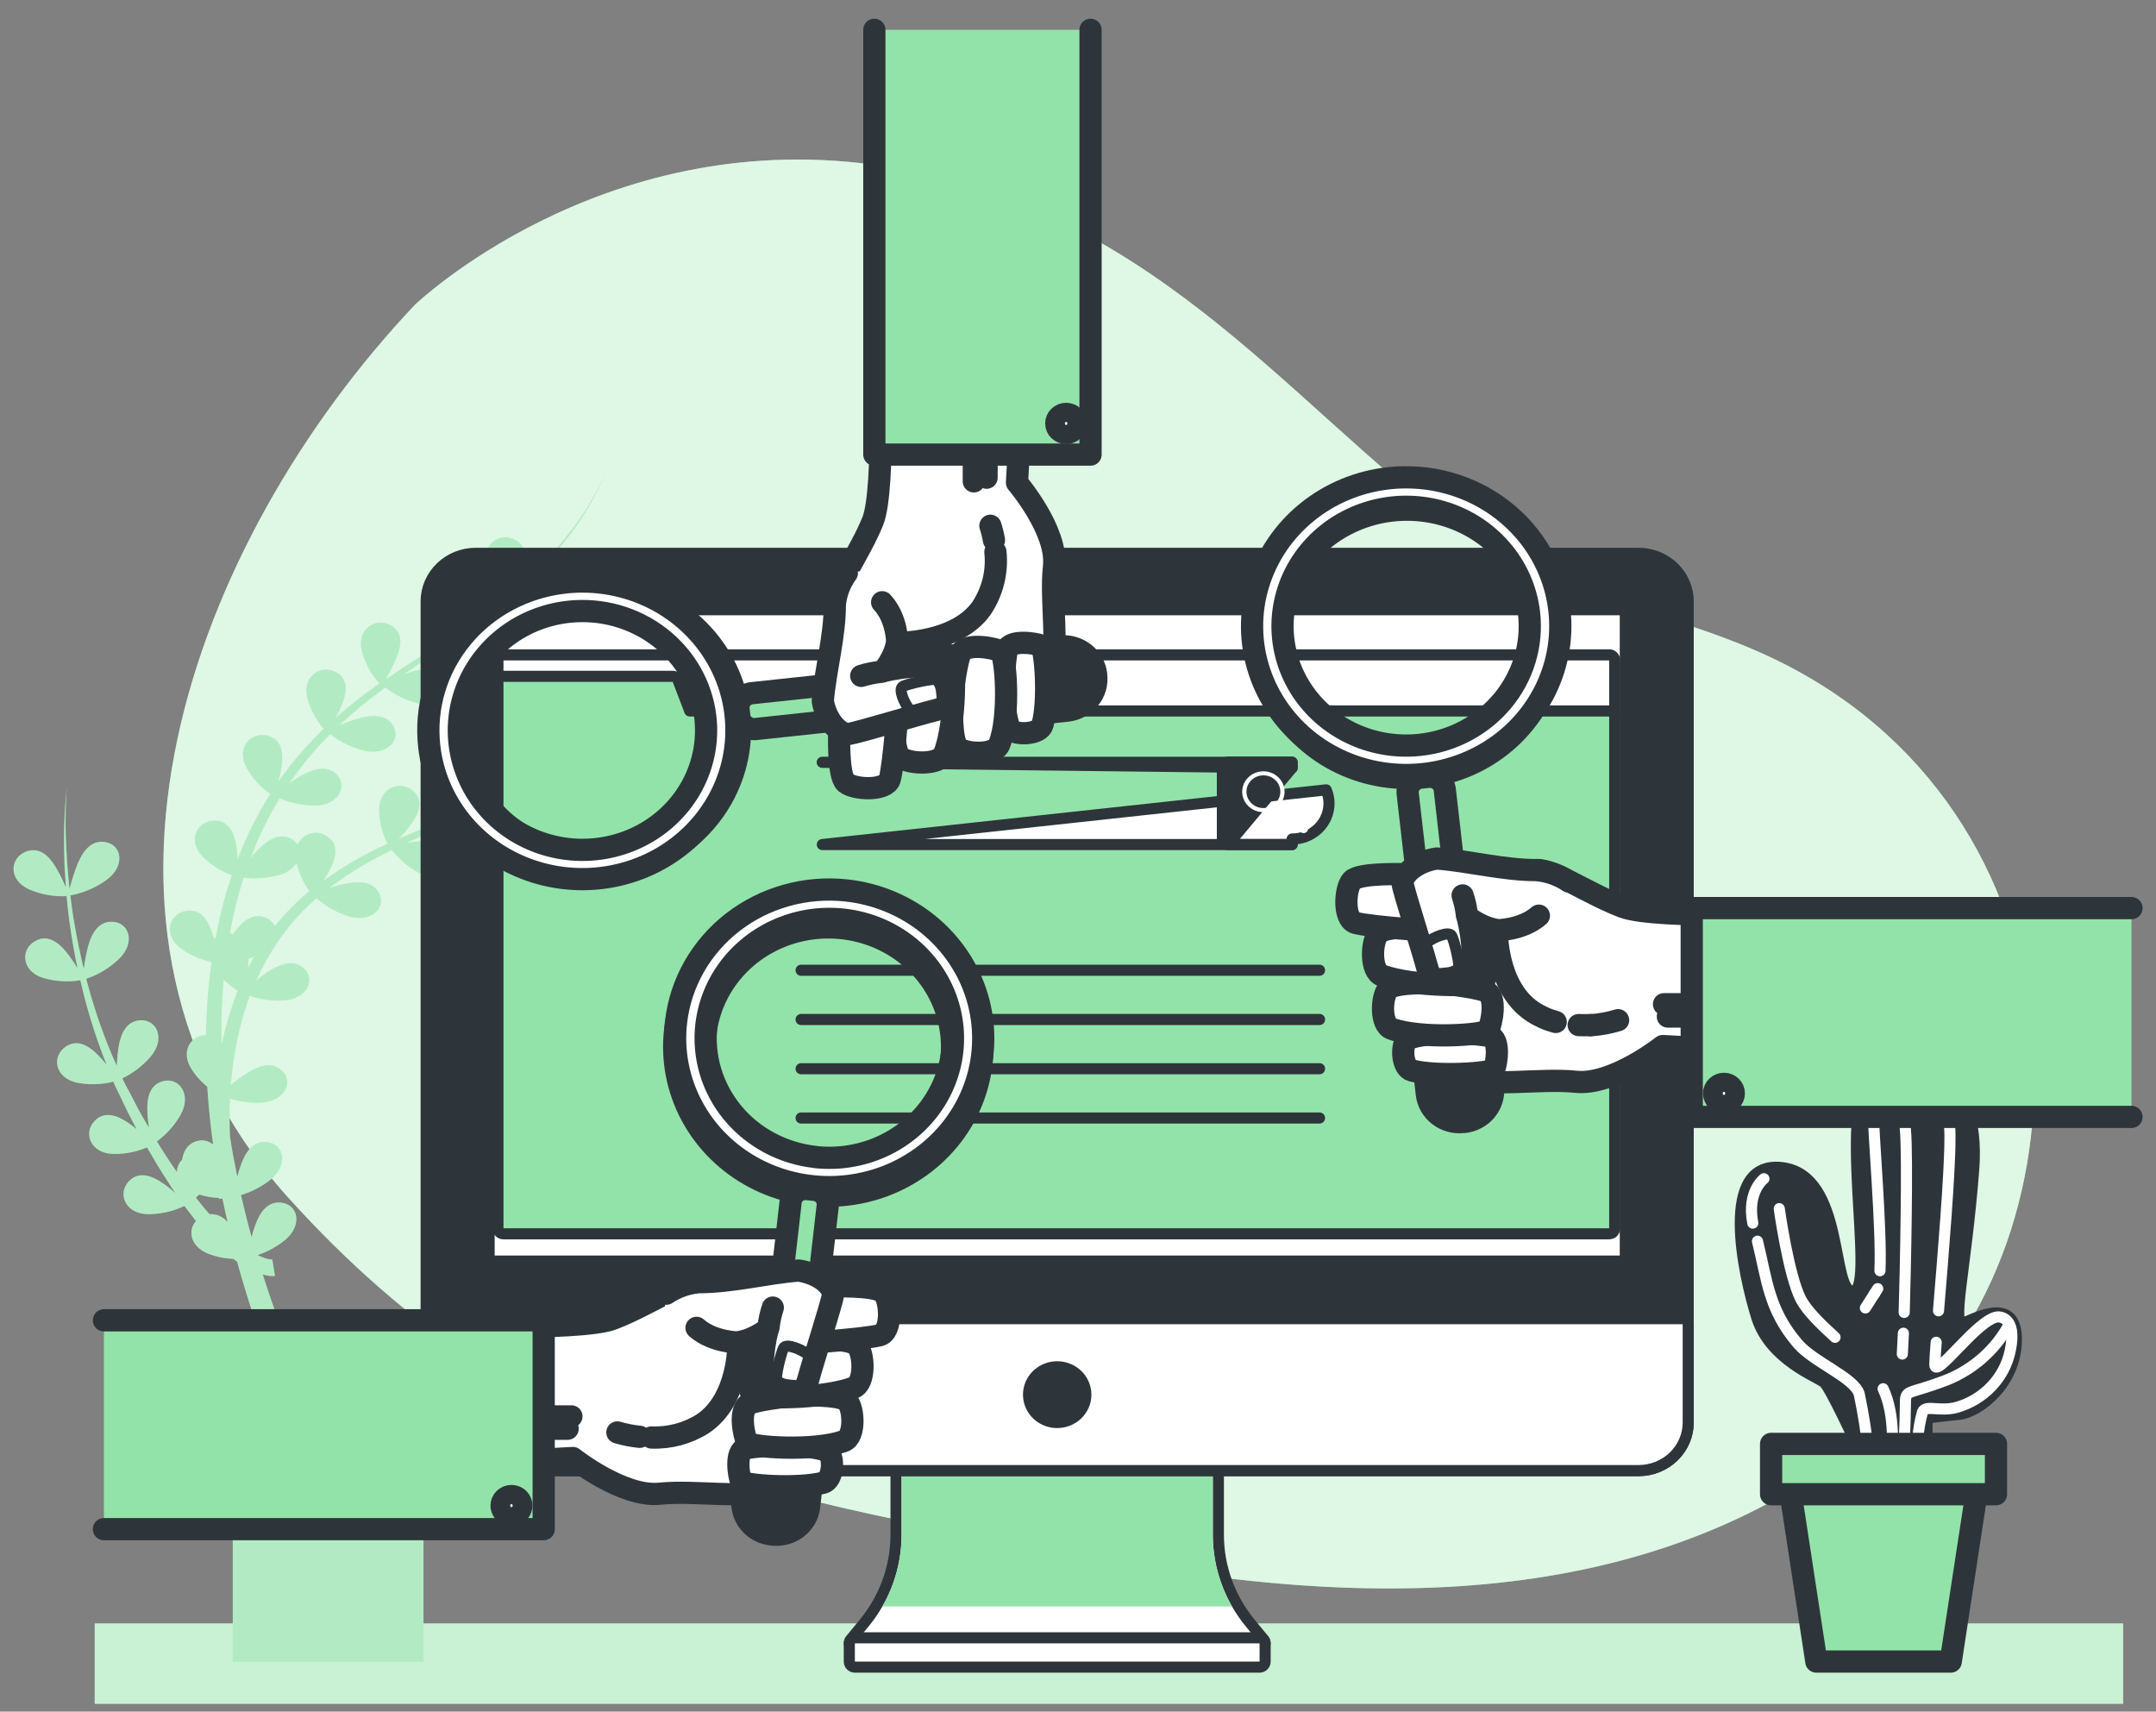 
<svg width="97" height="77" viewBox="0 0 97 77" fill="none" xmlns="http://www.w3.org/2000/svg">
<rect x="0" y="0" width="97" height="77" fill="#808080" stroke="none"/>
<path d="M12.972 53.88C23.792 65.858 34.717 67.375 50.075 70.213C65.432 73.052 76.709 71.09 85.018 63.856C94.612 55.494 94.233 36.338 79.552 29.518C74.965 27.382 69.504 26.735 65.486 23.732C57.813 18.001 51.608 9.083 39.29 7.408C26.972 5.733 18.667 13.713 18.667 13.713C8.552 24.412 2.152 41.893 12.972 53.88Z" fill="#92E3A9"/>
<path opacity="0.7" d="M12.972 53.88C23.792 65.858 34.717 67.375 50.075 70.213C65.432 73.052 76.709 71.09 85.018 63.856C94.612 55.494 94.233 36.338 79.552 29.518C74.965 27.382 69.504 26.735 65.486 23.732C57.813 18.001 51.608 9.083 39.29 7.408C26.972 5.733 18.667 13.713 18.667 13.713C8.552 24.412 2.152 41.893 12.972 53.88Z" fill="white"/>
<path d="M95.522 73.034H4.262V76.65H95.522V73.034Z" fill="#92E3A9"/>
<path opacity="0.5" d="M95.522 73.034H4.262V76.65H95.522V73.034Z" fill="white"/>
<path d="M25.783 34.142C25.337 34.282 24.899 34.446 24.471 34.632C24.705 34.467 24.939 34.295 25.173 34.121C26.214 33.312 27.206 32.444 28.142 31.522C27.044 32.553 25.871 33.507 24.632 34.377C24.803 34.09 24.953 33.793 25.081 33.486C25.315 32.923 25.357 32.356 24.803 32.056C24.117 31.685 23.289 32.239 23.506 33.186C23.639 33.714 23.898 34.206 24.262 34.621C23.454 35.161 22.61 35.65 21.735 36.083L21.653 36.124C21.838 35.814 22.002 35.493 22.142 35.163C22.362 34.603 22.418 34.033 21.861 33.735C21.176 33.362 20.348 33.918 20.567 34.865C20.698 35.386 20.951 35.872 21.307 36.284C20.256 36.783 19.171 37.208 18.089 37.669L17.933 37.737C18.144 37.518 18.34 37.287 18.52 37.043C18.871 36.546 19.061 36.008 18.593 35.59C18.017 35.075 17.074 35.428 17.06 36.404C17.06 36.943 17.19 37.474 17.439 37.956C16.427 38.413 15.466 38.967 14.57 39.611L14.542 39.633C14.663 39.448 14.774 39.256 14.874 39.059C15.139 38.515 15.237 37.954 14.703 37.613C14.595 37.541 14.471 37.494 14.341 37.474C14.211 37.455 14.078 37.465 13.952 37.503C13.827 37.54 13.711 37.605 13.615 37.692C13.519 37.779 13.445 37.885 13.398 38.004C13.327 37.898 13.232 37.81 13.119 37.746C12.583 37.448 12.057 37.771 11.605 38.228C11.488 38.347 11.371 38.476 11.271 38.603C11.619 37.669 12.057 36.769 12.579 35.913C13.076 36.123 13.611 36.233 14.153 36.237C15.22 36.237 15.67 35.378 15.146 34.844C14.72 34.413 14.121 34.578 13.555 34.894C13.368 34.999 13.188 35.114 13.014 35.238C13.556 34.449 14.172 33.709 14.853 33.027C15.3 33.376 15.818 33.628 16.374 33.766C17.411 34.013 18.061 33.287 17.687 32.648C17.383 32.128 16.751 32.148 16.131 32.322C15.834 32.408 15.543 32.512 15.26 32.634C15.543 32.367 15.836 32.112 16.133 31.859C16.522 31.538 16.924 31.229 17.334 30.926C17.774 31.265 18.283 31.511 18.829 31.647C19.865 31.893 20.516 31.167 20.142 30.528C19.837 30.008 19.206 30.028 18.583 30.202C18.438 30.243 18.291 30.293 18.148 30.345C18.688 29.972 19.236 29.608 19.786 29.246L20.294 28.91C20.751 29.28 21.288 29.547 21.866 29.692C22.903 29.938 23.556 29.212 23.181 28.573C22.875 28.053 22.245 28.073 21.623 28.247C21.378 28.32 21.137 28.404 20.9 28.498L21.213 28.272C21.405 28.139 21.597 28.003 21.784 27.861C22.018 27.692 22.241 27.504 22.468 27.323C22.599 27.224 22.723 27.117 22.847 27.009C23.306 27.383 23.847 27.653 24.428 27.798C25.465 28.044 26.116 27.319 25.741 26.679C25.437 26.159 24.805 26.18 24.185 26.354C23.837 26.457 23.497 26.582 23.165 26.727C23.588 26.347 23.998 25.951 24.386 25.54C24.412 25.511 24.436 25.481 24.463 25.454C24.63 25.276 24.794 25.095 24.953 24.907C25.112 24.72 25.318 24.473 25.491 24.247C26.202 23.346 26.787 22.358 27.232 21.309C26.766 22.346 26.161 23.318 25.432 24.202C24.712 25.09 23.907 25.911 23.029 26.654L22.933 26.733C23.133 26.405 23.309 26.065 23.462 25.714C23.684 25.154 23.738 24.584 23.181 24.286C22.498 23.913 21.667 24.469 21.887 25.416C22.029 25.977 22.311 26.495 22.709 26.925L22.503 27.097L22.269 27.291C22.133 27.398 21.992 27.5 21.852 27.601C21.777 27.655 21.705 27.712 21.618 27.766C21.419 27.909 21.218 28.046 21.014 28.182L20.722 28.374L20.39 28.6C20.584 28.28 20.754 27.947 20.9 27.603C21.122 27.041 21.176 26.473 20.621 26.175C19.936 25.802 19.105 26.358 19.325 27.305C19.461 27.849 19.729 28.354 20.109 28.776L19.875 28.93L18.965 29.506L18.784 29.619L18.277 29.947L18.057 30.089C17.823 30.245 17.589 30.404 17.355 30.566C17.543 30.241 17.707 29.904 17.846 29.556C18.08 28.996 18.122 28.426 17.568 28.128C16.882 27.755 16.054 28.311 16.273 29.258C16.411 29.809 16.686 30.319 17.074 30.745C16.676 31.027 16.283 31.317 15.904 31.619C15.625 31.845 15.352 32.071 15.082 32.316C15.2 32.106 15.304 31.89 15.396 31.669C15.616 31.106 15.672 30.539 15.115 30.241C14.43 29.868 13.601 30.424 13.821 31.371C13.952 31.892 14.205 32.378 14.561 32.79C13.803 33.517 13.12 34.315 12.523 35.17C12.59 34.923 12.642 34.673 12.677 34.42C12.752 33.823 12.663 33.263 12.047 33.1C11.289 32.899 10.625 33.631 11.076 34.503C11.336 34.983 11.708 35.399 12.162 35.717C11.573 36.647 11.081 37.631 10.693 38.655C10.682 38.441 10.661 38.227 10.627 38.015C10.522 37.421 10.274 36.908 9.635 36.919C8.849 36.935 8.425 37.823 9.115 38.533C9.484 38.904 9.933 39.19 10.431 39.371C10.164 40.162 9.948 40.967 9.782 41.783C9.754 41.911 9.733 42.04 9.707 42.169C9.679 42.194 9.651 42.219 9.626 42.246C9.598 42.135 9.565 42.02 9.527 41.914C9.331 41.344 9.003 40.872 8.374 40.98C7.601 41.111 7.323 42.047 8.119 42.651C8.523 42.949 8.989 43.159 9.485 43.267C9.485 43.29 9.504 43.31 9.516 43.333C9.429 43.946 9.364 44.562 9.324 45.182C9.293 45.634 9.277 46.106 9.268 46.569C8.598 46.569 8.126 47.279 8.587 48.047C8.781 48.366 9.03 48.65 9.324 48.888C9.38 49.758 9.469 50.628 9.588 51.492C9.494 51.407 9.378 51.348 9.252 51.32C9.127 51.292 8.996 51.295 8.872 51.331C8.451 51.442 8.261 51.77 8.194 52.172C8.044 52.322 7.96 52.522 7.96 52.73C7.646 52.278 7.349 51.826 7.061 51.349C7.5 51.024 7.865 50.614 8.13 50.145C8.633 49.241 8.065 48.447 7.332 48.639C6.733 48.798 6.602 49.385 6.63 50.016C6.64 50.255 6.663 50.493 6.701 50.73L6.392 50.206C6.134 49.754 5.924 49.302 5.671 48.85C5.61 48.739 5.556 48.624 5.507 48.511C6 48.271 6.436 47.934 6.787 47.523C7.459 46.723 7.054 45.844 6.296 45.9C5.678 45.948 5.432 46.502 5.329 47.125C5.289 47.397 5.264 47.671 5.254 47.946L5.035 47.455C4.566 46.343 4.181 45.199 3.881 44.034C4.439 43.843 4.946 43.534 5.364 43.13C6.116 42.395 5.804 41.484 5.044 41.466C4.426 41.453 4.124 41.979 3.956 42.596C3.873 42.924 3.811 43.256 3.771 43.591C3.607 42.922 3.467 42.244 3.35 41.557C3.27 41.136 3.219 40.709 3.165 40.284C3.765 40.169 4.33 39.925 4.817 39.568C5.659 38.935 5.474 37.986 4.721 37.88C4.11 37.787 3.74 38.273 3.492 38.858C3.347 39.227 3.225 39.605 3.127 39.988C3.081 39.495 3.027 39.001 3.003 38.506C2.933 37.484 2.933 36.459 3.003 35.437C2.897 36.458 2.86 37.484 2.893 38.51C2.893 38.983 2.936 39.453 2.966 39.925C2.832 39.604 2.676 39.292 2.498 38.992C2.18 38.474 1.754 38.088 1.164 38.314C0.436 38.603 0.373 39.575 1.286 39.999C1.821 40.237 2.408 40.345 2.996 40.314C3.038 40.736 3.076 41.157 3.141 41.575C3.233 42.253 3.35 42.904 3.488 43.561C3.338 43.309 3.172 43.067 2.989 42.836C2.603 42.364 2.131 42.029 1.585 42.334C0.904 42.712 0.97 43.69 1.932 43.991C2.476 44.154 3.052 44.191 3.614 44.099C3.881 45.278 4.232 46.437 4.665 47.568L4.803 47.907C4.679 47.749 4.545 47.598 4.403 47.455C3.97 47.021 3.467 46.734 2.945 47.094C2.306 47.546 2.477 48.495 3.46 48.707C4.002 48.813 4.562 48.798 5.098 48.662C5.147 48.777 5.196 48.888 5.254 49.006C5.488 49.471 5.697 49.948 5.942 50.405L6.146 50.8C6.024 50.698 5.898 50.601 5.767 50.511C5.257 50.165 4.705 49.975 4.265 50.42C3.722 50.97 4.073 51.883 5.084 51.912C5.61 51.924 6.132 51.824 6.614 51.618C6.904 52.124 7.201 52.624 7.524 53.114C7.644 53.302 7.758 53.487 7.894 53.672C7.71 53.51 7.517 53.359 7.314 53.221C6.804 52.875 6.251 52.685 5.809 53.13C5.269 53.679 5.62 54.592 6.63 54.622C7.208 54.628 7.779 54.502 8.296 54.253C8.465 54.479 8.638 54.705 8.816 54.931C8.439 55.354 8.563 56.061 9.328 56.385C9.7 56.534 10.096 56.619 10.498 56.635C10.545 56.672 10.592 56.708 10.643 56.742L10.667 56.76C11.15 58.504 11.724 60.224 12.387 61.917C12.668 62.638 12.97 63.352 13.281 64.062H10.473V74.756H19.053V64.053H14.486C14.095 63.228 13.718 62.394 13.367 61.551C12.794 60.168 12.274 58.762 11.823 57.336C11.9 57.358 11.978 57.375 12.057 57.388C12.161 57.408 12.267 57.413 12.373 57.401L12.251 56.658H12.169C12.12 56.651 12.072 56.642 12.024 56.631C11.916 56.601 11.81 56.563 11.708 56.518L11.586 56.464C12.038 56.312 12.457 56.082 12.824 55.786C13.636 55.108 13.407 54.181 12.649 54.102C12.036 54.036 11.69 54.538 11.479 55.133C11.416 55.302 11.364 55.478 11.32 55.65C11.275 55.492 11.231 55.334 11.189 55.175C11.065 54.708 10.955 54.235 10.842 53.763C11.332 53.615 11.788 53.377 12.183 53.06C12.995 52.382 12.764 51.458 12.008 51.379C11.392 51.313 11.048 51.815 10.838 52.409C10.774 52.581 10.721 52.76 10.674 52.936C10.604 52.592 10.536 52.246 10.473 51.901C10.428 51.645 10.386 51.388 10.346 51.13C10.332 50.764 10.325 50.398 10.33 50.029C10.33 49.828 10.33 49.627 10.349 49.426C10.807 49.566 11.289 49.625 11.769 49.6C12.836 49.532 13.229 48.651 12.672 48.151C12.218 47.742 11.631 47.946 11.086 48.294C10.841 48.454 10.607 48.629 10.384 48.816C10.45 47.956 10.585 47.102 10.789 46.262C10.908 45.767 11.057 45.28 11.236 44.802C11.725 44.965 12.242 45.035 12.759 45.008C13.826 44.942 14.219 44.061 13.662 43.559C13.21 43.152 12.621 43.353 12.076 43.704C11.885 43.83 11.703 43.967 11.528 44.113C11.734 43.645 11.973 43.192 12.244 42.757C12.781 41.878 13.456 41.085 14.242 40.404C14.65 40.767 15.133 41.044 15.658 41.215C16.674 41.536 17.378 40.858 17.062 40.194C16.798 39.654 16.175 39.629 15.534 39.758C15.287 39.809 15.043 39.874 14.804 39.952L14.82 39.938C15.694 39.281 16.634 38.711 17.628 38.239C17.979 38.682 18.424 39.048 18.934 39.31C19.884 39.783 20.692 39.222 20.481 38.517C20.31 37.943 19.699 37.823 19.046 37.839C18.79 37.852 18.535 37.88 18.281 37.92C19.337 37.439 20.413 36.985 21.452 36.454H21.475C21.941 36.841 22.492 37.12 23.088 37.267C24.124 37.516 24.775 36.788 24.4 36.137C24.096 35.617 23.464 35.64 22.844 35.812C22.669 35.861 22.493 35.922 22.322 35.986C23.016 35.596 23.689 35.172 24.337 34.716L24.391 34.772V34.743C24.861 35.134 25.417 35.416 26.017 35.568C27.052 35.814 27.704 35.089 27.33 34.438C27.035 33.947 26.413 33.968 25.783 34.142ZM9.422 54.62C9.209 54.38 9.008 54.129 8.811 53.876C8.858 53.835 8.91 53.79 8.961 53.74C9.253 53.828 9.556 53.881 9.862 53.896V53.944L10.005 53.914C10.08 54.271 10.157 54.626 10.239 54.981C10.144 54.861 10.019 54.765 9.877 54.702C9.735 54.639 9.578 54.611 9.422 54.62ZM10.185 46.111C10.112 46.377 10.052 46.644 9.993 46.913L9.958 46.865C9.958 46.314 9.966 45.764 9.984 45.216C10 44.831 10.028 44.45 10.063 44.065C10.256 44.255 10.467 44.425 10.695 44.574C10.497 45.077 10.327 45.59 10.187 46.111H10.185ZM11.144 43.579C11.158 43.48 11.17 43.378 11.175 43.279V43.127C11.259 43.102 11.345 43.073 11.43 43.039C11.336 43.218 11.238 43.399 11.147 43.579H11.144ZM12.363 41.67C12.323 41.58 12.264 41.5 12.191 41.433C12.117 41.366 12.03 41.314 11.935 41.281C11.357 41.055 10.889 41.462 10.517 41.982L10.498 42.006H10.461C10.422 41.998 10.382 41.992 10.342 41.991C10.339 41.959 10.345 41.927 10.358 41.898C10.506 41.081 10.706 40.275 10.957 39.482C11.494 39.548 12.04 39.507 12.56 39.362C12.881 39.281 13.161 39.089 13.346 38.822C13.449 39.278 13.646 39.709 13.924 40.09C13.348 40.563 12.826 41.093 12.366 41.672L12.363 41.67Z" fill="#92E3A9"/>
<path opacity="0.3" d="M25.783 34.142C25.337 34.282 24.899 34.446 24.471 34.632C24.705 34.467 24.939 34.295 25.173 34.121C26.214 33.312 27.206 32.444 28.142 31.522C27.044 32.553 25.871 33.507 24.632 34.377C24.803 34.09 24.953 33.793 25.081 33.486C25.315 32.923 25.357 32.356 24.803 32.056C24.117 31.685 23.289 32.239 23.506 33.186C23.639 33.714 23.898 34.206 24.262 34.621C23.454 35.161 22.61 35.65 21.735 36.083L21.653 36.124C21.838 35.814 22.002 35.493 22.142 35.163C22.362 34.603 22.418 34.033 21.861 33.735C21.176 33.362 20.348 33.918 20.567 34.865C20.698 35.386 20.951 35.872 21.307 36.284C20.256 36.783 19.171 37.208 18.089 37.669L17.933 37.737C18.144 37.518 18.34 37.287 18.52 37.043C18.871 36.546 19.061 36.008 18.593 35.59C18.017 35.075 17.074 35.428 17.06 36.404C17.06 36.943 17.19 37.474 17.439 37.956C16.427 38.413 15.466 38.967 14.57 39.611L14.542 39.633C14.663 39.448 14.774 39.256 14.874 39.059C15.139 38.515 15.237 37.954 14.703 37.613C14.595 37.541 14.471 37.494 14.341 37.474C14.211 37.455 14.078 37.465 13.952 37.503C13.827 37.54 13.711 37.605 13.615 37.692C13.519 37.779 13.445 37.885 13.398 38.004C13.327 37.898 13.232 37.81 13.119 37.746C12.583 37.448 12.057 37.771 11.605 38.228C11.488 38.347 11.371 38.476 11.271 38.603C11.619 37.669 12.057 36.769 12.579 35.913C13.076 36.123 13.611 36.233 14.153 36.237C15.22 36.237 15.67 35.378 15.146 34.844C14.72 34.413 14.121 34.578 13.555 34.894C13.368 34.999 13.188 35.114 13.014 35.238C13.556 34.449 14.172 33.709 14.853 33.027C15.3 33.376 15.818 33.628 16.374 33.766C17.411 34.013 18.061 33.287 17.687 32.648C17.383 32.128 16.751 32.148 16.131 32.322C15.834 32.408 15.543 32.512 15.26 32.634C15.543 32.367 15.836 32.112 16.133 31.859C16.522 31.538 16.924 31.229 17.334 30.926C17.774 31.265 18.283 31.511 18.829 31.647C19.865 31.893 20.516 31.167 20.142 30.528C19.837 30.008 19.206 30.028 18.583 30.202C18.438 30.243 18.291 30.293 18.148 30.345C18.688 29.972 19.236 29.608 19.786 29.246L20.294 28.91C20.751 29.28 21.288 29.547 21.866 29.692C22.903 29.938 23.556 29.212 23.181 28.573C22.875 28.053 22.245 28.073 21.623 28.247C21.378 28.32 21.137 28.404 20.9 28.498L21.213 28.272C21.405 28.139 21.597 28.003 21.784 27.861C22.018 27.692 22.241 27.504 22.468 27.323C22.599 27.224 22.723 27.117 22.847 27.009C23.306 27.383 23.847 27.653 24.428 27.798C25.465 28.044 26.116 27.319 25.741 26.679C25.437 26.159 24.805 26.18 24.185 26.354C23.837 26.457 23.497 26.582 23.165 26.727C23.588 26.347 23.998 25.951 24.386 25.54C24.412 25.511 24.436 25.481 24.463 25.454C24.63 25.276 24.794 25.095 24.953 24.907C25.112 24.72 25.318 24.473 25.491 24.247C26.202 23.346 26.787 22.358 27.232 21.309C26.766 22.346 26.161 23.318 25.432 24.202C24.712 25.09 23.907 25.911 23.029 26.654L22.933 26.733C23.133 26.405 23.309 26.065 23.462 25.714C23.684 25.154 23.738 24.584 23.181 24.286C22.498 23.913 21.667 24.469 21.887 25.416C22.029 25.977 22.311 26.495 22.709 26.925L22.503 27.097L22.269 27.291C22.133 27.398 21.992 27.5 21.852 27.601C21.777 27.655 21.705 27.712 21.618 27.766C21.419 27.909 21.218 28.046 21.014 28.182L20.722 28.374L20.39 28.6C20.584 28.28 20.754 27.947 20.9 27.603C21.122 27.041 21.176 26.473 20.621 26.175C19.936 25.802 19.105 26.358 19.325 27.305C19.461 27.849 19.729 28.354 20.109 28.776L19.875 28.93L18.965 29.506L18.784 29.619L18.277 29.947L18.057 30.089C17.823 30.245 17.589 30.404 17.355 30.566C17.543 30.241 17.707 29.904 17.846 29.556C18.08 28.996 18.122 28.426 17.568 28.128C16.882 27.755 16.054 28.311 16.273 29.258C16.411 29.809 16.686 30.319 17.074 30.745C16.676 31.027 16.283 31.317 15.904 31.619C15.625 31.845 15.352 32.071 15.082 32.316C15.2 32.106 15.304 31.89 15.396 31.669C15.616 31.106 15.672 30.539 15.115 30.241C14.43 29.868 13.601 30.424 13.821 31.371C13.952 31.892 14.205 32.378 14.561 32.79C13.803 33.517 13.12 34.315 12.523 35.17C12.59 34.923 12.642 34.673 12.677 34.42C12.752 33.823 12.663 33.263 12.047 33.1C11.289 32.899 10.625 33.631 11.076 34.503C11.336 34.983 11.708 35.399 12.162 35.717C11.573 36.647 11.081 37.631 10.693 38.655C10.682 38.441 10.661 38.227 10.627 38.015C10.522 37.421 10.274 36.908 9.635 36.919C8.849 36.935 8.425 37.823 9.115 38.533C9.484 38.904 9.933 39.19 10.431 39.371C10.164 40.162 9.948 40.967 9.782 41.783C9.754 41.911 9.733 42.04 9.707 42.169C9.679 42.194 9.651 42.219 9.626 42.246C9.598 42.135 9.565 42.02 9.527 41.914C9.331 41.344 9.003 40.872 8.374 40.98C7.601 41.111 7.323 42.047 8.119 42.651C8.523 42.949 8.989 43.159 9.485 43.267C9.485 43.29 9.504 43.31 9.516 43.333C9.429 43.946 9.364 44.562 9.324 45.182C9.293 45.634 9.277 46.106 9.268 46.569C8.598 46.569 8.126 47.279 8.587 48.047C8.781 48.366 9.03 48.65 9.324 48.888C9.38 49.758 9.469 50.628 9.588 51.492C9.494 51.407 9.378 51.348 9.252 51.32C9.127 51.292 8.996 51.295 8.872 51.331C8.451 51.442 8.261 51.77 8.194 52.172C8.044 52.322 7.96 52.522 7.96 52.73C7.646 52.278 7.349 51.826 7.061 51.349C7.5 51.024 7.865 50.614 8.13 50.145C8.633 49.241 8.065 48.447 7.332 48.639C6.733 48.798 6.602 49.385 6.63 50.016C6.64 50.255 6.663 50.493 6.701 50.73L6.392 50.206C6.134 49.754 5.924 49.302 5.671 48.85C5.61 48.739 5.556 48.624 5.507 48.511C6 48.271 6.436 47.934 6.787 47.523C7.459 46.723 7.054 45.844 6.296 45.9C5.678 45.948 5.432 46.502 5.329 47.125C5.289 47.397 5.264 47.671 5.254 47.946L5.035 47.455C4.566 46.343 4.181 45.199 3.881 44.034C4.439 43.843 4.946 43.534 5.364 43.13C6.116 42.395 5.804 41.484 5.044 41.466C4.426 41.453 4.124 41.979 3.956 42.596C3.873 42.924 3.811 43.256 3.771 43.591C3.607 42.922 3.467 42.244 3.35 41.557C3.27 41.136 3.219 40.709 3.165 40.284C3.765 40.169 4.33 39.925 4.817 39.568C5.659 38.935 5.474 37.986 4.721 37.88C4.11 37.787 3.74 38.273 3.492 38.858C3.347 39.227 3.225 39.605 3.127 39.988C3.081 39.495 3.027 39.001 3.003 38.506C2.933 37.484 2.933 36.459 3.003 35.437C2.897 36.458 2.86 37.484 2.893 38.51C2.893 38.983 2.936 39.453 2.966 39.925C2.832 39.604 2.676 39.292 2.498 38.992C2.18 38.474 1.754 38.088 1.164 38.314C0.436 38.603 0.373 39.575 1.286 39.999C1.821 40.237 2.408 40.345 2.996 40.314C3.038 40.736 3.076 41.157 3.141 41.575C3.233 42.253 3.35 42.904 3.488 43.561C3.338 43.309 3.172 43.067 2.989 42.836C2.603 42.364 2.131 42.029 1.585 42.334C0.904 42.712 0.97 43.69 1.932 43.991C2.476 44.154 3.052 44.191 3.614 44.099C3.881 45.278 4.232 46.437 4.665 47.568L4.803 47.907C4.679 47.749 4.545 47.598 4.403 47.455C3.97 47.021 3.467 46.734 2.945 47.094C2.306 47.546 2.477 48.495 3.46 48.707C4.002 48.813 4.562 48.798 5.098 48.662C5.147 48.777 5.196 48.888 5.254 49.006C5.488 49.471 5.697 49.948 5.942 50.405L6.146 50.8C6.024 50.698 5.898 50.601 5.767 50.511C5.257 50.165 4.705 49.975 4.265 50.42C3.722 50.97 4.073 51.883 5.084 51.912C5.61 51.924 6.132 51.824 6.614 51.618C6.904 52.124 7.201 52.624 7.524 53.114C7.644 53.302 7.758 53.487 7.894 53.672C7.71 53.51 7.517 53.359 7.314 53.221C6.804 52.875 6.251 52.685 5.809 53.13C5.269 53.679 5.62 54.592 6.63 54.622C7.208 54.628 7.779 54.502 8.296 54.253C8.465 54.479 8.638 54.705 8.816 54.931C8.439 55.354 8.563 56.061 9.328 56.385C9.7 56.534 10.096 56.619 10.498 56.635C10.545 56.672 10.592 56.708 10.643 56.742L10.667 56.76C11.15 58.504 11.724 60.224 12.387 61.917C12.668 62.638 12.97 63.352 13.281 64.062H10.473V74.756H19.053V64.053H14.486C14.095 63.228 13.718 62.394 13.367 61.551C12.794 60.168 12.274 58.762 11.823 57.336C11.9 57.358 11.978 57.375 12.057 57.388C12.161 57.408 12.267 57.413 12.373 57.401L12.251 56.658H12.169C12.12 56.651 12.072 56.642 12.024 56.631C11.916 56.601 11.81 56.563 11.708 56.518L11.586 56.464C12.038 56.312 12.457 56.082 12.824 55.786C13.636 55.108 13.407 54.181 12.649 54.102C12.036 54.036 11.69 54.538 11.479 55.133C11.416 55.302 11.364 55.478 11.32 55.65C11.275 55.492 11.231 55.334 11.189 55.175C11.065 54.708 10.955 54.235 10.842 53.763C11.332 53.615 11.788 53.377 12.183 53.06C12.995 52.382 12.764 51.458 12.008 51.379C11.392 51.313 11.048 51.815 10.838 52.409C10.774 52.581 10.721 52.76 10.674 52.936C10.604 52.592 10.536 52.246 10.473 51.901C10.428 51.645 10.386 51.388 10.346 51.13C10.332 50.764 10.325 50.398 10.33 50.029C10.33 49.828 10.33 49.627 10.349 49.426C10.807 49.566 11.289 49.625 11.769 49.6C12.836 49.532 13.229 48.651 12.672 48.151C12.218 47.742 11.631 47.946 11.086 48.294C10.841 48.454 10.607 48.629 10.384 48.816C10.45 47.956 10.585 47.102 10.789 46.262C10.908 45.767 11.057 45.28 11.236 44.802C11.725 44.965 12.242 45.035 12.759 45.008C13.826 44.942 14.219 44.061 13.662 43.559C13.21 43.152 12.621 43.353 12.076 43.704C11.885 43.83 11.703 43.967 11.528 44.113C11.734 43.645 11.973 43.192 12.244 42.757C12.781 41.878 13.456 41.085 14.242 40.404C14.65 40.767 15.133 41.044 15.658 41.215C16.674 41.536 17.378 40.858 17.062 40.194C16.798 39.654 16.175 39.629 15.534 39.758C15.287 39.809 15.043 39.874 14.804 39.952L14.82 39.938C15.694 39.281 16.634 38.711 17.628 38.239C17.979 38.682 18.424 39.048 18.934 39.31C19.884 39.783 20.692 39.222 20.481 38.517C20.31 37.943 19.699 37.823 19.046 37.839C18.79 37.852 18.535 37.88 18.281 37.92C19.337 37.439 20.413 36.985 21.452 36.454H21.475C21.941 36.841 22.492 37.12 23.088 37.267C24.124 37.516 24.775 36.788 24.4 36.137C24.096 35.617 23.464 35.64 22.844 35.812C22.669 35.861 22.493 35.922 22.322 35.986C23.016 35.596 23.689 35.172 24.337 34.716L24.391 34.772V34.743C24.861 35.134 25.417 35.416 26.017 35.568C27.052 35.814 27.704 35.089 27.33 34.438C27.035 33.947 26.413 33.968 25.783 34.142ZM9.422 54.62C9.209 54.38 9.008 54.129 8.811 53.876C8.858 53.835 8.91 53.79 8.961 53.74C9.253 53.828 9.556 53.881 9.862 53.896V53.944L10.005 53.914C10.08 54.271 10.157 54.626 10.239 54.981C10.144 54.861 10.019 54.765 9.877 54.702C9.735 54.639 9.578 54.611 9.422 54.62ZM10.185 46.111C10.112 46.377 10.052 46.644 9.993 46.913L9.958 46.865C9.958 46.314 9.966 45.764 9.984 45.216C10 44.831 10.028 44.45 10.063 44.065C10.256 44.255 10.467 44.425 10.695 44.574C10.497 45.077 10.327 45.59 10.187 46.111H10.185ZM11.144 43.579C11.158 43.48 11.17 43.378 11.175 43.279V43.127C11.259 43.102 11.345 43.073 11.43 43.039C11.336 43.218 11.238 43.399 11.147 43.579H11.144ZM12.363 41.67C12.323 41.58 12.264 41.5 12.191 41.433C12.117 41.366 12.03 41.314 11.935 41.281C11.357 41.055 10.889 41.462 10.517 41.982L10.498 42.006H10.461C10.422 41.998 10.382 41.992 10.342 41.991C10.339 41.959 10.345 41.927 10.358 41.898C10.506 41.081 10.706 40.275 10.957 39.482C11.494 39.548 12.04 39.507 12.56 39.362C12.881 39.281 13.161 39.089 13.346 38.822C13.449 39.278 13.646 39.709 13.924 40.09C13.348 40.563 12.826 41.093 12.366 41.672L12.363 41.67Z" fill="white"/>
<path d="M83.481 64.896C83.481 64.896 82.348 62.453 82.077 62.202C81.805 61.951 79.636 61.192 79.035 59.264C78.433 57.336 77.291 52.19 80.17 52.527C83.048 52.864 82.348 58.254 83.394 58.084C84.44 57.915 82.524 49.329 84.353 48.14C86.183 46.951 89.148 48.056 88.799 52.604C88.451 57.151 87.754 59.759 88.364 59.508C88.975 59.257 90.718 58.328 90.718 60.265C90.718 62.202 89.062 63.549 88.102 63.632C87.143 63.716 86.698 63.802 86.698 63.802V65.063L83.481 64.896Z" fill="#2E353A" stroke="#2E353A" stroke-width="0.5" stroke-linecap="round" stroke-linejoin="round"/>
<path d="M82.559 60.161C81.901 59.56 81.297 58.977 81.019 58.441C80.467 57.372 80.05 54.373 80.05 54.373" stroke="white" stroke-width="0.5" stroke-linecap="round" stroke-linejoin="round"/>
<path d="M79.07 55.838C79.505 57.589 79.566 58.909 80.881 60.446C81.583 61.278 83.441 61.983 83.649 62.717C83.835 63.601 83.975 64.493 84.068 65.391L85.107 65.459C85.107 65.459 85.318 63.718 84.723 62.477" stroke="white" stroke-width="0.5" stroke-linecap="round" stroke-linejoin="round"/>
<path d="M79.36 53.028C79.36 53.028 78.583 53.605 78.859 55.024" stroke="white" stroke-width="0.5" stroke-linecap="round" stroke-linejoin="round"/>
<path d="M84.337 58.197L83.925 58.841" stroke="white" stroke-width="0.5" stroke-linecap="round" stroke-linejoin="round"/>
<path d="M84.48 57.973L84.337 58.197" stroke="white" stroke-width="0.5" stroke-linecap="round" stroke-linejoin="round"/>
<path d="M85.863 48.35C85.863 48.35 84.272 48.285 84.272 49.754C84.272 50.995 84.665 55.23 84.581 57.167" stroke="white" stroke-width="0.5" stroke-linecap="round" stroke-linejoin="round"/>
<path d="M87.11 60.385C87.073 60.889 87.049 61.246 87.049 61.381C87.049 62.116 88.984 59.309 89.885 59.243C89.885 59.243 90.784 59.175 90.438 60.78C90.312 61.376 90.02 61.927 89.593 62.374C89.167 62.821 88.622 63.148 88.018 63.318C87.255 63.519 86.633 63.185 86.495 63.519C86.384 63.912 86.315 64.315 86.286 64.722" stroke="white" stroke-width="0.5" stroke-linecap="round" stroke-linejoin="round"/>
<path d="M87.562 49.745C87.682 50.229 87.739 50.727 87.73 51.225C87.73 52.789 87.421 56.477 87.215 58.968" stroke="white" stroke-width="0.5" stroke-linecap="round" stroke-linejoin="round"/>
<path d="M86.761 48.486C86.969 48.601 87.138 48.772 87.246 48.978" stroke="white" stroke-width="0.5" stroke-linecap="round" stroke-linejoin="round"/>
<path d="M85.635 59.978L85.587 60.914" stroke="white" stroke-width="0.5" stroke-linecap="round" stroke-linejoin="round"/>
<path d="M86.001 49.286C86.001 49.286 85.587 49.419 85.725 50.823C85.839 51.982 85.725 57.246 85.671 59.042" stroke="white" stroke-width="0.5" stroke-linecap="round" stroke-linejoin="round"/>
<path d="M90.36 59.644C89.767 60.716 88.816 61.564 87.662 62.05C85.79 62.785 85.725 62.45 85.725 63.181C85.725 63.91 85.654 65.253 85.654 65.253" stroke="white" stroke-width="0.5" stroke-linecap="round" stroke-linejoin="round"/>
<path d="M87.765 74.749H81.719L80.425 66.29H89.059L87.765 74.749Z" fill="#92E3A9" stroke="#2E353A" stroke-linecap="round" stroke-linejoin="round"/>
<path d="M89.801 64.957H79.683V67.221H89.801V64.957Z" fill="#92E3A9" stroke="#2E353A" stroke-linecap="round" stroke-linejoin="round"/>
<path d="M56.86 73.761L56.247 73.016C55.321 71.887 54.818 70.491 54.815 69.054V64.462C54.815 64.324 54.703 64.212 54.565 64.212H40.563C40.425 64.212 40.313 64.324 40.313 64.462V69.054C40.31 70.491 39.807 71.887 38.881 73.016C38.881 73.016 38.881 73.016 38.881 73.016C38.881 73.016 38.881 73.016 38.881 73.016L38.268 73.761C38.207 73.836 38.194 73.939 38.235 74.027C38.277 74.114 38.365 74.17 38.461 74.17H56.667C56.763 74.17 56.851 74.114 56.893 74.027C56.934 73.939 56.921 73.836 56.86 73.761Z" fill="white" stroke="#2E353A" stroke-width="0.5" stroke-linecap="round" stroke-linejoin="round"/>
<path d="M39.702 72.27H55.426C54.862 71.286 54.566 70.179 54.565 69.054V64.462H40.563V69.054C40.562 70.179 40.266 71.286 39.702 72.27Z" fill="#92E3A9"/>
<path d="M73.718 24.892H21.407C20.182 24.892 19.173 25.854 19.173 27.059V63.994C19.173 65.199 20.182 66.16 21.407 66.16H73.718C74.944 66.16 75.953 65.199 75.953 63.994V27.059C75.953 25.854 74.944 24.892 73.718 24.892Z" fill="#2E353A" stroke="#2E353A" stroke-width="0.5" stroke-linecap="round" stroke-linejoin="round"/>
<path d="M19.423 59.324C19.285 59.324 19.173 59.435 19.173 59.574C19.173 59.585 19.174 59.597 19.175 59.608V63.992C19.175 64.569 19.413 65.121 19.833 65.527C20.253 65.932 20.82 66.158 21.41 66.158H73.721C74.31 66.158 74.878 65.932 75.297 65.527C75.717 65.121 75.955 64.569 75.955 63.992V59.574C75.955 59.435 75.843 59.324 75.705 59.324H19.425H19.423Z" fill="white" stroke="#2E353A" stroke-width="0.5" stroke-linecap="round" stroke-linejoin="round"/>
<path d="M73.124 27.68C73.124 27.542 73.011 27.43 72.874 27.43H22.255C22.116 27.43 22.005 27.542 22.005 27.68V56.482C22.005 56.62 22.116 56.732 22.255 56.732H72.874C73.011 56.732 73.124 56.62 73.124 56.482V27.68Z" fill="white" stroke="#2E353A" stroke-width="0.5" stroke-linecap="round" stroke-linejoin="round"/>
<path d="M48.853 62.742C48.853 62.492 48.776 62.249 48.633 62.042C48.491 61.836 48.289 61.677 48.054 61.583C47.82 61.489 47.562 61.465 47.314 61.512C47.066 61.56 46.836 61.678 46.656 61.853C46.475 62.027 46.35 62.251 46.3 62.496C46.25 62.741 46.276 62.994 46.374 63.224C46.473 63.455 46.639 63.65 46.851 63.786C47.063 63.923 47.311 63.995 47.564 63.995C47.903 63.995 48.23 63.865 48.472 63.631C48.715 63.397 48.853 63.077 48.853 62.742Z" fill="#2E353A" stroke="#2E353A" stroke-width="0.5" stroke-linecap="round" stroke-linejoin="round"/>
<path d="M56.919 73.929C56.919 73.791 56.807 73.679 56.669 73.679H38.461C38.323 73.679 38.211 73.791 38.211 73.929V74.749C38.211 74.887 38.323 74.999 38.461 74.999H56.669C56.807 74.999 56.919 74.887 56.919 74.749V73.929Z" fill="white" stroke="#2E353A" stroke-width="0.5" stroke-linecap="round" stroke-linejoin="round"/>
<path d="M72.648 29.71C72.648 29.572 72.537 29.46 72.398 29.46H22.652C22.514 29.46 22.402 29.572 22.402 29.71V32.234C22.402 32.372 22.514 32.484 22.652 32.484H72.398C72.537 32.484 72.648 32.372 72.648 32.234V29.71Z" fill="white" stroke="#2E353A" stroke-width="0.5" stroke-linecap="round" stroke-linejoin="round"/>
<path d="M30.498 30.585C30.461 30.489 30.368 30.425 30.264 30.425H22.652C22.514 30.425 22.402 30.537 22.402 30.675V32.234V34.302V55.255C22.402 55.393 22.514 55.505 22.652 55.505H72.398C72.537 55.505 72.648 55.393 72.648 55.255V32.234C72.648 32.096 72.537 31.984 72.398 31.984H31.033L30.498 30.585Z" fill="#92E3A9" stroke="#2E353A" stroke-width="0.5" stroke-linecap="round" stroke-linejoin="round"/>
<path d="M36.042 43.649H59.367" stroke="#2E353A" stroke-width="0.5" stroke-linecap="round" stroke-linejoin="round"/>
<path d="M36.042 45.864H59.367" stroke="#2E353A" stroke-width="0.5" stroke-linecap="round" stroke-linejoin="round"/>
<path d="M36.042 48.079H59.367" stroke="#2E353A" stroke-width="0.5" stroke-linecap="round" stroke-linejoin="round"/>
<path d="M36.042 50.296H59.367" stroke="#2E353A" stroke-width="0.5" stroke-linecap="round" stroke-linejoin="round"/>
<path d="M36.997 37.994C36.997 37.994 36.997 37.994 36.997 37.994H36.997L36.997 37.994ZM36.997 37.994H58.133C58.133 37.994 58.134 37.994 58.134 37.994H58.134V37.744C58.351 37.744 58.567 37.703 58.768 37.623C58.969 37.543 59.152 37.425 59.306 37.277C59.46 37.129 59.582 36.953 59.666 36.758C59.749 36.564 59.793 36.356 59.793 36.146C59.793 35.936 59.751 35.727 59.667 35.533L36.997 37.994ZM36.992 34.294L36.992 34.294L58.134 34.544V34.294H58.134L36.992 34.294Z" fill="white" stroke="#2E353A" stroke-width="0.5" stroke-linecap="round" stroke-linejoin="round"/>
<path d="M55.246 37.994C55.108 37.994 54.996 37.882 54.996 37.744V34.539C54.996 34.401 55.108 34.289 55.246 34.289H58.134H58.134V34.539L55.246 37.994ZM55.246 37.994L58.133 37.994M55.246 37.994L58.133 37.994M58.133 37.994C58.133 37.994 58.134 37.994 58.134 37.994H58.134L58.133 37.994Z" fill="#2E353A" stroke="#2E353A" stroke-width="0.5" stroke-linecap="round" stroke-linejoin="round"/>
<path d="M57.49 34.946C57.353 34.822 57.18 34.74 56.994 34.71C56.808 34.68 56.618 34.705 56.446 34.78C56.274 34.855 56.13 34.977 56.03 35.132C55.931 35.286 55.881 35.466 55.887 35.648C55.894 35.83 55.955 36.006 56.065 36.154C56.175 36.301 56.328 36.415 56.504 36.479C56.681 36.543 56.873 36.555 57.056 36.513C57.239 36.472 57.406 36.379 57.535 36.246C57.62 36.158 57.687 36.055 57.732 35.942C57.776 35.829 57.797 35.709 57.793 35.589C57.789 35.468 57.76 35.35 57.709 35.24C57.657 35.13 57.584 35.031 57.493 34.949L57.49 34.946ZM57.397 36.121C57.293 36.227 57.16 36.301 57.013 36.334C56.866 36.367 56.712 36.357 56.572 36.306C56.431 36.254 56.309 36.163 56.221 36.045C56.133 35.926 56.084 35.786 56.079 35.64C56.074 35.495 56.114 35.351 56.193 35.227C56.273 35.104 56.389 35.006 56.526 34.946C56.663 34.885 56.816 34.866 56.964 34.889C57.113 34.913 57.251 34.978 57.361 35.077C57.51 35.211 57.596 35.397 57.603 35.593C57.609 35.788 57.535 35.978 57.397 36.121Z" fill="white"/>
<path d="M58.206 36.58C58.185 36.561 58.159 36.547 58.13 36.541C58.102 36.536 58.072 36.538 58.045 36.549L57.701 36.237C57.683 36.22 57.66 36.211 57.635 36.211C57.611 36.211 57.587 36.22 57.57 36.237L57.539 36.268C57.523 36.286 57.513 36.309 57.513 36.333C57.513 36.357 57.523 36.38 57.539 36.397L57.879 36.705C57.869 36.733 57.867 36.763 57.874 36.791C57.881 36.82 57.897 36.847 57.919 36.867L58.504 37.421C58.542 37.458 58.594 37.479 58.649 37.479C58.703 37.479 58.755 37.458 58.794 37.421C58.832 37.384 58.853 37.333 58.853 37.281C58.853 37.228 58.832 37.178 58.794 37.141L58.206 36.58Z" fill="white"/>
<path d="M64.248 47.41C64.317 47.574 64.418 47.722 64.547 47.847C64.676 47.972 64.83 48.071 64.999 48.138C65.264 48.242 65.617 48.219 66.024 48.44C66.944 48.94 69.239 48.495 70.903 48.666C72.567 48.838 74.809 47.059 74.809 47.059L81.41 47.41V41.082C81.41 41.082 74.521 41.36 73.028 40.804C71.535 40.248 69.871 39.086 69.125 39.141C68.378 39.195 62.236 39.861 62.236 39.861L64.246 47.41H64.248Z" fill="white" stroke="#2E353A" stroke-linecap="round" stroke-linejoin="round"/>
<path d="M62.54 21.894C61.177 22.04 59.889 22.573 58.84 23.425C57.791 24.278 57.026 25.412 56.644 26.684C56.262 27.956 56.279 29.308 56.693 30.571C57.107 31.834 57.899 32.95 58.969 33.777C60.04 34.605 61.34 35.108 62.707 35.222C64.073 35.336 65.443 35.056 66.645 34.417C67.846 33.779 68.825 32.811 69.457 31.635C70.088 30.46 70.345 29.13 70.194 27.813C70.094 26.939 69.817 26.092 69.379 25.322C68.94 24.551 68.348 23.871 67.638 23.321C66.927 22.772 66.111 22.363 65.236 22.118C64.361 21.873 63.445 21.797 62.54 21.894ZM63.916 33.891C62.822 34.008 61.718 33.809 60.741 33.32C59.765 32.831 58.96 32.073 58.429 31.143C57.899 30.212 57.666 29.15 57.76 28.091C57.854 27.033 58.271 26.025 58.958 25.195C59.646 24.366 60.572 23.752 61.621 23.43C62.669 23.109 63.793 23.096 64.85 23.392C65.906 23.687 66.849 24.279 67.557 25.092C68.265 25.904 68.708 26.902 68.83 27.958C68.911 28.659 68.847 29.369 68.644 30.046C68.441 30.724 68.101 31.356 67.645 31.907C67.189 32.458 66.625 32.917 65.985 33.257C65.345 33.597 64.642 33.813 63.916 33.891Z" fill="white" stroke="#2E353A" stroke-width="0.5" stroke-linecap="round" stroke-linejoin="round"/>
<path d="M62.502 21.513C61.139 21.658 59.852 22.191 58.802 23.044C57.753 23.896 56.989 25.03 56.607 26.302C56.224 27.574 56.241 28.927 56.655 30.189C57.069 31.452 57.861 32.568 58.932 33.396C60.002 34.223 61.303 34.726 62.669 34.84C64.035 34.954 65.406 34.674 66.607 34.035C67.809 33.397 68.787 32.429 69.419 31.253C70.051 30.078 70.308 28.748 70.157 27.431C69.954 25.667 69.034 24.052 67.598 22.942C66.163 21.832 64.33 21.318 62.502 21.513ZM63.878 33.509C62.785 33.626 61.68 33.428 60.704 32.938C59.727 32.449 58.923 31.692 58.392 30.761C57.861 29.83 57.628 28.768 57.722 27.71C57.817 26.651 58.234 25.643 58.921 24.814C59.608 23.984 60.535 23.37 61.583 23.049C62.632 22.728 63.756 22.714 64.812 23.01C65.869 23.305 66.811 23.897 67.519 24.71C68.228 25.523 68.671 26.52 68.792 27.576C68.873 28.277 68.81 28.987 68.607 29.665C68.403 30.342 68.064 30.974 67.608 31.525C67.151 32.076 66.587 32.535 65.947 32.875C65.307 33.216 64.604 33.431 63.878 33.509Z" fill="white" stroke="#2E353A" stroke-linecap="round" stroke-linejoin="round"/>
<path d="M64.257 34.948L63.929 34.983C63.559 35.023 63.292 35.345 63.333 35.702L63.865 40.343C63.906 40.7 64.239 40.958 64.609 40.918L64.937 40.883C65.307 40.843 65.574 40.522 65.533 40.164L65.001 35.523C64.96 35.166 64.626 34.909 64.257 34.948Z" fill="#92E3A9" stroke="#2E353A" stroke-linecap="round" stroke-linejoin="round"/>
<path d="M64.15 38.822L64.852 38.749C65.154 38.718 65.456 38.803 65.694 38.986C65.931 39.169 66.084 39.435 66.12 39.726L67.171 48.904C67.213 49.279 67.1 49.655 66.856 49.95C66.611 50.244 66.256 50.433 65.867 50.474H65.821C65.628 50.495 65.433 50.479 65.248 50.427C65.062 50.375 64.888 50.288 64.737 50.171C64.586 50.054 64.46 49.909 64.367 49.745C64.274 49.581 64.215 49.401 64.194 49.215L63.144 40.04C63.127 39.895 63.14 39.748 63.182 39.607C63.224 39.467 63.294 39.336 63.389 39.221C63.483 39.107 63.6 39.012 63.733 38.942C63.865 38.871 64.011 38.827 64.162 38.81L64.15 38.822Z" fill="#2E353A" stroke="#2E353A" stroke-linecap="round" stroke-linejoin="round"/>
<path d="M65.17 46.47C65.17 46.47 63.506 46.529 63.272 46.806C63.038 47.084 63.081 48.052 63.532 48.163C64.683 48.454 67.131 48.285 67.227 48.086C67.323 47.887 67.519 46.73 67.014 46.605C66.404 46.515 65.787 46.47 65.17 46.47Z" fill="white" stroke="#2E353A" stroke-linecap="round" stroke-linejoin="round"/>
<path d="M64.69 44.228C64.69 44.228 62.755 44.158 62.453 44.494C62.151 44.831 62.093 46.09 62.603 46.28C63.904 46.761 66.832 46.574 66.965 46.325C67.098 46.076 67.388 44.786 66.815 44.578C66.242 44.37 64.69 44.228 64.69 44.228Z" fill="white" stroke="#2E353A" stroke-linecap="round" stroke-linejoin="round"/>
<path d="M64.412 41.697C64.412 41.697 62.343 41.62 62.02 41.981C61.698 42.343 61.634 43.685 62.18 43.889C63.584 44.404 66.626 44.404 66.768 44.137C66.911 43.871 67.295 42.293 66.682 42.069C66.069 41.846 64.412 41.697 64.412 41.697Z" fill="white" stroke="#2E353A" stroke-linecap="round" stroke-linejoin="round"/>
<path d="M63.219 39.328C63.219 39.328 61.15 39.254 60.827 39.613C60.504 39.972 60.427 41.358 60.986 41.52C61.545 41.683 65.432 42.036 65.575 41.771C65.718 41.507 66.102 39.925 65.488 39.701C64.875 39.477 63.219 39.328 63.219 39.328Z" fill="white" stroke="#2E353A" stroke-linecap="round" stroke-linejoin="round"/>
<path d="M69.993 45.975C69.621 45.876 69.27 45.719 68.952 45.509C67.288 44.4 67.344 41.85 67.344 41.85L66.944 41.74C66.613 41.618 66.303 41.45 66.024 41.24C66.158 41.767 66.237 42.305 66.258 42.847C66.252 43.145 66.132 43.43 65.92 43.647C65.709 43.863 65.421 43.996 65.114 44.02C64.597 44.077 64.368 44.131 64.194 43.466C64.021 42.802 63.162 40.14 63.104 39.751C63.052 39.398 63.666 38.77 64.641 38.621C66.141 38.738 67.62 39.143 69.132 39.143C69.658 39.191 70.162 39.37 70.594 39.663" fill="white"/>
<path d="M69.993 45.975C69.621 45.876 69.27 45.719 68.952 45.509C67.288 44.4 67.344 41.85 67.344 41.85L66.944 41.74C66.613 41.618 66.303 41.45 66.024 41.24C66.158 41.767 66.237 42.305 66.258 42.847C66.252 43.145 66.132 43.43 65.92 43.647C65.709 43.863 65.421 43.996 65.114 44.02C64.597 44.077 64.368 44.131 64.194 43.466C64.021 42.802 63.162 40.14 63.104 39.751C63.052 39.398 63.666 38.77 64.641 38.621C66.141 38.738 67.62 39.143 69.132 39.143C69.658 39.191 70.162 39.37 70.594 39.663" stroke="#2E353A" stroke-linecap="round" stroke-linejoin="round"/>
<path d="M71.575 46.115C71.392 46.123 71.21 46.123 71.027 46.115H71.575Z" fill="white"/>
<path d="M71.575 46.115C71.392 46.123 71.21 46.123 71.027 46.115" stroke="#2E353A" stroke-linecap="round" stroke-linejoin="round"/>
<path d="M72.799 45.896C72.401 46.017 71.99 46.093 71.575 46.122L72.799 45.896Z" fill="white"/>
<path d="M72.799 45.896C72.401 46.017 71.99 46.093 71.575 46.122" stroke="#2E353A" stroke-linecap="round" stroke-linejoin="round"/>
<path d="M74.865 45.177H76.931" stroke="#2E353A" stroke-linecap="round" stroke-linejoin="round"/>
<path d="M75.038 45.731H75.899" stroke="#2E353A" stroke-linecap="round" stroke-linejoin="round"/>
<path d="M67.344 41.85C67.344 41.85 68.486 41.85 69.235 41.193" stroke="#2E353A" stroke-linecap="round" stroke-linejoin="round"/>
<path d="M65.999 41.168C65.966 40.867 65.9 40.57 65.804 40.282" stroke="#2E353A" stroke-linecap="round" stroke-linejoin="round"/>
<path d="M64.178 43.175C64.178 43.175 63.96 42.592 64.225 42.381C64.489 42.171 65.191 41.868 65.313 42.101C65.434 42.334 65.699 43.407 65.626 43.618L65.554 43.828" stroke="#2E353A" stroke-width="0.5" stroke-linecap="round" stroke-linejoin="round"/>
<path d="M95.897 50.246H76.112V40.853H95.897" fill="#92E3A9"/>
<path d="M95.897 50.246H76.112V40.853H95.897" stroke="#2E353A" stroke-linecap="round" stroke-linejoin="round"/>
<path d="M77.563 49.618C77.808 49.618 78.007 49.426 78.007 49.188C78.007 48.951 77.808 48.759 77.563 48.759C77.317 48.759 77.118 48.951 77.118 49.188C77.118 49.426 77.317 49.618 77.563 49.618Z" fill="white" stroke="#2E353A" stroke-linecap="round" stroke-linejoin="round"/>
<path d="M46.12 31.909C46.29 31.843 46.444 31.744 46.573 31.62C46.703 31.495 46.805 31.347 46.874 31.183C46.981 30.928 46.956 30.589 47.187 30.193C47.702 29.307 47.243 27.09 47.421 25.481C47.599 23.872 45.755 21.711 45.755 21.711L46.113 15.336H39.561C39.561 15.336 39.847 21.989 39.273 23.429C38.7 24.869 37.495 26.48 37.551 27.201C37.607 27.922 38.302 33.85 38.302 33.85L46.108 31.909H46.12Z" fill="white" stroke="#2E353A" stroke-linecap="round" stroke-linejoin="round"/>
<path d="M19.718 33.554C19.868 34.87 20.419 36.114 21.3 37.129C22.182 38.143 23.356 38.882 24.673 39.252C25.989 39.622 27.39 39.606 28.698 39.208C30.006 38.809 31.161 38.044 32.019 37.011C32.877 35.978 33.398 34.722 33.517 33.402C33.636 32.083 33.347 30.759 32.687 29.598C32.026 28.437 31.025 27.492 29.808 26.881C28.591 26.27 27.214 26.021 25.851 26.166H25.835C24.01 26.364 22.341 27.253 21.195 28.638C20.048 30.023 19.517 31.791 19.718 33.554ZM32.12 32.223C32.242 33.279 32.037 34.347 31.53 35.29C31.024 36.234 30.239 37.012 29.276 37.525C28.312 38.038 27.212 38.263 26.115 38.173C25.019 38.082 23.975 37.679 23.115 37.016C22.256 36.352 21.619 35.457 21.286 34.444C20.953 33.431 20.939 32.345 21.244 31.324C21.55 30.303 22.163 29.393 23.004 28.708C23.846 28.023 24.879 27.595 25.973 27.477C27.439 27.319 28.911 27.731 30.064 28.621C31.216 29.511 31.956 30.806 32.12 32.223Z" fill="white" stroke="#2E353A" stroke-width="0.5" stroke-linecap="round" stroke-linejoin="round"/>
<path d="M19.313 33.594C19.464 34.91 20.016 36.153 20.899 37.166C21.781 38.179 22.955 38.916 24.271 39.285C25.588 39.654 26.988 39.637 28.294 39.237C29.601 38.838 30.756 38.073 31.612 37.04C32.469 36.006 32.989 34.751 33.107 33.432C33.225 32.113 32.936 30.79 32.275 29.63C31.615 28.47 30.613 27.525 29.397 26.915C28.18 26.305 26.804 26.057 25.442 26.202C24.537 26.299 23.66 26.566 22.862 26.99C22.064 27.414 21.36 27.985 20.791 28.672C20.222 29.358 19.799 30.146 19.545 30.991C19.291 31.836 19.213 32.72 19.313 33.594ZM31.734 32.268C31.855 33.324 31.65 34.391 31.143 35.334C30.637 36.277 29.852 37.054 28.889 37.567C27.925 38.079 26.826 38.304 25.73 38.213C24.634 38.122 23.59 37.72 22.731 37.056C21.872 36.392 21.236 35.497 20.904 34.484C20.571 33.472 20.557 32.386 20.863 31.366C21.169 30.345 21.782 29.436 22.624 28.751C23.465 28.067 24.498 27.639 25.591 27.522C26.317 27.444 27.052 27.505 27.754 27.701C28.455 27.898 29.11 28.226 29.68 28.666C30.251 29.107 30.726 29.652 31.078 30.27C31.43 30.888 31.653 31.567 31.734 32.268Z" fill="white" stroke="#2E353A" stroke-linecap="round" stroke-linejoin="round"/>
<path d="M38.627 30.671L33.822 31.185C33.452 31.225 33.185 31.547 33.226 31.904L33.262 32.221C33.303 32.578 33.636 32.836 34.006 32.796L38.812 32.282C39.181 32.242 39.448 31.921 39.407 31.563L39.371 31.247C39.33 30.889 38.997 30.632 38.627 30.671Z" fill="#92E3A9" stroke="#2E353A" stroke-linecap="round" stroke-linejoin="round"/>
<path d="M37.235 32.006L37.158 31.328C37.124 31.034 37.213 30.739 37.404 30.509C37.596 30.278 37.874 30.131 38.178 30.098L47.679 29.084C47.872 29.062 48.068 29.077 48.255 29.129C48.442 29.18 48.616 29.267 48.769 29.384C48.921 29.501 49.047 29.646 49.142 29.81C49.236 29.975 49.295 30.156 49.317 30.342V30.387C49.339 30.574 49.323 30.763 49.27 30.944C49.216 31.125 49.127 31.293 49.005 31.44C48.884 31.587 48.734 31.71 48.564 31.8C48.394 31.891 48.207 31.949 48.013 31.97L38.513 32.984C38.209 33.017 37.904 32.933 37.665 32.75C37.425 32.566 37.271 32.299 37.235 32.006Z" fill="#2E353A" stroke="#2E353A" stroke-linecap="round" stroke-linejoin="round"/>
<path d="M45.151 31.02C45.151 31.02 45.215 32.625 45.5 32.851C45.786 33.077 46.792 33.036 46.904 32.6C47.208 31.491 47.03 29.124 46.825 29.034C46.619 28.944 45.42 28.749 45.294 29.24C45.2 29.829 45.152 30.424 45.151 31.02Z" fill="white" stroke="#2E353A" stroke-linecap="round" stroke-linejoin="round"/>
<path d="M42.833 31.481C42.833 31.481 42.758 33.35 43.106 33.642C43.455 33.933 44.758 33.992 44.955 33.497C45.456 32.241 45.259 29.413 45.002 29.287C44.744 29.16 43.408 28.878 43.193 29.431C42.978 29.985 42.833 31.481 42.833 31.481Z" fill="white" stroke="#2E353A" stroke-linecap="round" stroke-linejoin="round"/>
<path d="M40.212 31.755C40.212 31.755 40.132 33.753 40.504 34.065C40.876 34.376 42.271 34.437 42.481 33.908C43.015 32.566 43.015 29.614 42.739 29.479C42.463 29.343 40.827 28.97 40.598 29.563C40.368 30.155 40.212 31.755 40.212 31.755Z" fill="white" stroke="#2E353A" stroke-linecap="round" stroke-linejoin="round"/>
<path d="M37.759 32.905C37.759 32.905 37.68 34.903 38.054 35.215C38.429 35.527 39.861 35.601 40.029 35.059C40.198 34.517 40.563 30.765 40.287 30.627C40.011 30.489 38.377 30.121 38.145 30.713C37.914 31.305 37.759 32.905 37.759 32.905Z" fill="white" stroke="#2E353A" stroke-linecap="round" stroke-linejoin="round"/>
<path d="M44.784 24.828C44.879 25.718 44.658 26.613 44.157 27.366C43.01 28.975 40.368 28.919 40.368 28.919L40.254 29.307C40.129 29.626 39.955 29.925 39.737 30.193C40.283 30.064 40.841 29.988 41.403 29.967C41.71 29.976 42.003 30.094 42.226 30.299C42.448 30.504 42.584 30.781 42.608 31.077C42.666 31.576 42.722 31.798 42.035 31.963C41.347 32.128 38.59 32.962 38.188 33.018C37.822 33.068 37.172 32.476 37.018 31.533C37.142 30.085 37.56 28.654 37.56 27.196C37.609 26.688 37.795 26.2 38.099 25.782" fill="white"/>
<path d="M44.784 24.828C44.879 25.718 44.658 26.613 44.157 27.366C43.01 28.975 40.368 28.919 40.368 28.919L40.254 29.307C40.129 29.626 39.955 29.925 39.737 30.193C40.283 30.064 40.841 29.988 41.403 29.967C41.71 29.976 42.003 30.094 42.226 30.299C42.448 30.504 42.584 30.781 42.608 31.077C42.666 31.576 42.722 31.798 42.035 31.963C41.347 32.128 38.59 32.962 38.188 33.018C37.822 33.068 37.172 32.476 37.018 31.533C37.142 30.085 37.56 28.654 37.56 27.196C37.609 26.688 37.795 26.2 38.099 25.782" stroke="#2E353A" stroke-linecap="round" stroke-linejoin="round"/>
<path d="M44.559 23.653C44.629 23.864 44.682 24.08 44.718 24.299L44.559 23.653Z" fill="white"/>
<path d="M44.559 23.653C44.629 23.864 44.682 24.08 44.718 24.299" stroke="#2E353A" stroke-linecap="round" stroke-linejoin="round"/>
<path d="M43.813 21.655V19.659" stroke="#2E353A" stroke-linecap="round" stroke-linejoin="round"/>
<path d="M44.386 21.49V20.658" stroke="#2E353A" stroke-linecap="round" stroke-linejoin="round"/>
<path d="M40.368 28.919C40.368 28.919 40.368 27.816 39.688 27.093" stroke="#2E353A" stroke-linecap="round" stroke-linejoin="round"/>
<path d="M39.664 30.22C39.352 30.251 39.045 30.313 38.747 30.405" stroke="#2E353A" stroke-linecap="round" stroke-linejoin="round"/>
<path d="M41.742 31.97C41.742 31.97 41.138 32.18 40.921 31.922C40.703 31.665 40.389 30.989 40.631 30.874C40.872 30.758 41.983 30.501 42.201 30.571L42.418 30.639" stroke="#2E353A" stroke-width="0.5" stroke-linecap="round" stroke-linejoin="round"/>
<path d="M49.064 1.342V20.45H39.337V1.342" fill="#92E3A9"/>
<path d="M49.064 1.342V20.45H39.337V1.342" stroke="#2E353A" stroke-linecap="round" stroke-linejoin="round"/>
<path d="M47.966 19.478C48.212 19.478 48.411 19.286 48.411 19.049C48.411 18.812 48.212 18.62 47.966 18.62C47.721 18.62 47.522 18.812 47.522 19.049C47.522 19.286 47.721 19.478 47.966 19.478Z" fill="white" stroke="#2E353A" stroke-linecap="round" stroke-linejoin="round"/>
<path d="M36.332 65.942C36.264 66.106 36.162 66.255 36.033 66.38C35.904 66.505 35.75 66.603 35.581 66.67C35.316 66.776 34.965 66.751 34.556 66.972C33.639 67.472 31.343 67.029 29.677 67.198C28.011 67.368 25.774 65.592 25.774 65.592L19.166 65.942V59.614C19.166 59.614 26.055 59.892 27.548 59.338C29.041 58.785 30.704 57.618 31.451 57.675C32.197 57.731 38.34 58.396 38.34 58.396L36.332 65.942Z" fill="white" stroke="#2E353A" stroke-linecap="round" stroke-linejoin="round"/>
<path d="M38.029 40.44C39.391 40.586 40.679 41.118 41.728 41.971C42.778 42.824 43.542 43.958 43.924 45.229C44.306 46.501 44.29 47.854 43.876 49.117C43.462 50.38 42.67 51.495 41.599 52.323C40.529 53.151 39.228 53.654 37.862 53.767C36.496 53.881 35.125 53.601 33.924 52.963C32.722 52.325 31.744 51.356 31.112 50.181C30.48 49.005 30.223 47.675 30.374 46.359C30.577 44.594 31.497 42.98 32.931 41.87C34.366 40.761 36.199 40.247 38.026 40.442L38.029 40.44ZM36.653 52.436C37.746 52.554 38.852 52.356 39.829 51.867C40.806 51.378 41.611 50.62 42.142 49.689C42.673 48.758 42.907 47.696 42.813 46.637C42.719 45.578 42.302 44.569 41.615 43.739C40.928 42.909 40.001 42.294 38.952 41.972C37.904 41.651 36.779 41.637 35.722 41.932C34.665 42.228 33.722 42.819 33.013 43.632C32.304 44.445 31.86 45.443 31.738 46.499C31.576 47.916 32.002 49.337 32.923 50.45C33.844 51.563 35.186 52.278 36.653 52.436Z" fill="white" stroke="#2E353A" stroke-linecap="round" stroke-linejoin="round"/>
<path d="M38.071 40.058C39.433 40.204 40.72 40.737 41.769 41.59C42.817 42.442 43.581 43.576 43.962 44.847C44.344 46.119 44.327 47.471 43.913 48.733C43.499 49.995 42.707 51.11 41.636 51.938C40.566 52.765 39.266 53.267 37.901 53.381C36.535 53.494 35.165 53.214 33.964 52.576C32.763 51.938 31.785 50.97 31.154 49.795C30.522 48.62 30.266 47.291 30.416 45.975C30.517 45.101 30.794 44.254 31.233 43.484C31.672 42.714 32.264 42.034 32.974 41.485C33.685 40.935 34.501 40.527 35.376 40.282C36.25 40.037 37.166 39.961 38.071 40.058ZM36.695 52.054C37.788 52.172 38.894 51.974 39.871 51.485C40.848 50.996 41.653 50.238 42.184 49.307C42.715 48.376 42.949 47.314 42.855 46.255C42.761 45.196 42.344 44.187 41.657 43.357C40.97 42.527 40.044 41.912 38.995 41.59C37.946 41.269 36.822 41.255 35.764 41.55C34.707 41.846 33.764 42.437 33.055 43.25C32.346 44.063 31.903 45.061 31.781 46.117C31.618 47.533 32.045 48.953 32.966 50.066C33.888 51.178 35.229 51.892 36.695 52.05V52.054Z" fill="white" stroke="#2E353A" stroke-linecap="round" stroke-linejoin="round"/>
<path d="M35.571 54.069L35.039 58.71C34.998 59.067 35.264 59.389 35.634 59.429L35.962 59.464C36.332 59.503 36.665 59.246 36.706 58.888L37.239 54.248C37.279 53.89 37.013 53.569 36.643 53.529L36.315 53.494C35.945 53.454 35.612 53.712 35.571 54.069Z" fill="#92E3A9" stroke="#2E353A" stroke-linecap="round" stroke-linejoin="round"/>
<path d="M34.757 69.029H34.71C34.517 69.008 34.33 68.951 34.159 68.86C33.989 68.77 33.839 68.647 33.718 68.5C33.596 68.353 33.507 68.184 33.453 68.004C33.4 67.823 33.384 67.634 33.407 67.447L34.458 58.271C34.474 58.126 34.52 57.985 34.593 57.856C34.666 57.728 34.764 57.615 34.882 57.523C35.001 57.432 35.136 57.364 35.282 57.323C35.428 57.282 35.58 57.27 35.731 57.286L36.433 57.361C36.737 57.393 37.015 57.541 37.206 57.771C37.398 58.002 37.486 58.296 37.453 58.59L36.402 67.777C36.38 67.963 36.321 68.144 36.227 68.308C36.132 68.473 36.006 68.617 35.853 68.734C35.701 68.851 35.527 68.938 35.34 68.99C35.153 69.041 34.957 69.057 34.764 69.036L34.757 69.029Z" fill="#2E353A" stroke="#2E353A" stroke-linecap="round" stroke-linejoin="round"/>
<path d="M35.396 65.013C35.396 65.013 37.057 65.074 37.291 65.35C37.525 65.625 37.483 66.595 37.032 66.706C35.883 66.999 33.433 66.828 33.339 66.629C33.245 66.43 33.044 65.273 33.552 65.148C34.162 65.058 34.779 65.013 35.396 65.013Z" fill="white" stroke="#2E353A" stroke-linecap="round" stroke-linejoin="round"/>
<path d="M35.883 62.778C35.883 62.778 37.818 62.706 38.12 63.042C38.422 63.379 38.482 64.638 37.97 64.828C36.669 65.309 33.742 65.121 33.611 64.873C33.48 64.624 33.187 63.334 33.76 63.126C34.334 62.918 35.883 62.778 35.883 62.778Z" fill="white" stroke="#2E353A" stroke-linecap="round" stroke-linejoin="round"/>
<path d="M36.166 60.24C36.166 60.24 38.234 60.165 38.557 60.525C38.88 60.884 38.943 62.231 38.398 62.432C36.994 62.95 33.952 62.947 33.809 62.683C33.667 62.419 33.283 60.837 33.896 60.613C34.509 60.389 36.166 60.24 36.166 60.24Z" fill="white" stroke="#2E353A" stroke-linecap="round" stroke-linejoin="round"/>
<path d="M37.357 57.874C37.357 57.874 39.425 57.797 39.748 58.156C40.071 58.515 40.148 59.903 39.587 60.066C39.025 60.228 35.141 60.579 34.998 60.314C34.855 60.05 34.474 58.468 35.087 58.246C35.7 58.025 37.357 57.874 37.357 57.874Z" fill="white" stroke="#2E353A" stroke-linecap="round" stroke-linejoin="round"/>
<path d="M29.312 64.669C30.128 64.701 30.934 64.485 31.617 64.052C33.283 62.943 33.224 60.394 33.224 60.394L33.627 60.283C33.957 60.162 34.266 59.994 34.544 59.783C34.41 60.31 34.332 60.848 34.31 61.39C34.319 61.687 34.441 61.971 34.653 62.186C34.865 62.401 35.152 62.533 35.459 62.556C35.976 62.611 36.206 62.667 36.379 62C36.552 61.334 37.411 58.674 37.469 58.287C37.528 57.901 36.908 57.304 35.932 57.157C34.432 57.277 32.951 57.681 31.441 57.681C30.915 57.729 30.41 57.907 29.977 58.199" fill="white"/>
<path d="M29.312 64.669C30.128 64.701 30.934 64.485 31.617 64.052C33.283 62.943 33.224 60.394 33.224 60.394L33.627 60.283C33.957 60.162 34.266 59.994 34.544 59.783C34.41 60.31 34.332 60.848 34.31 61.39C34.319 61.687 34.441 61.971 34.653 62.186C34.865 62.401 35.152 62.533 35.459 62.556C35.976 62.611 36.206 62.667 36.379 62C36.552 61.334 37.411 58.674 37.469 58.287C37.528 57.901 36.908 57.304 35.932 57.157C34.432 57.277 32.951 57.681 31.441 57.681C30.915 57.729 30.41 57.907 29.977 58.199" stroke="#2E353A" stroke-linecap="round" stroke-linejoin="round"/>
<path d="M27.777 64.441C28.104 64.538 28.44 64.604 28.781 64.638L27.777 64.441Z" fill="white"/>
<path d="M27.777 64.441C28.104 64.538 28.44 64.604 28.781 64.638" stroke="#2E353A" stroke-linecap="round" stroke-linejoin="round"/>
<path d="M25.708 63.72H23.642" stroke="#2E353A" stroke-linecap="round" stroke-linejoin="round"/>
<path d="M25.538 64.274H24.677" stroke="#2E353A" stroke-linecap="round" stroke-linejoin="round"/>
<path d="M33.229 60.394C33.229 60.394 32.087 60.394 31.338 59.736" stroke="#2E353A" stroke-linecap="round" stroke-linejoin="round"/>
<path d="M34.577 59.711C34.609 59.41 34.673 59.113 34.769 58.825" stroke="#2E353A" stroke-linecap="round" stroke-linejoin="round"/>
<path d="M36.388 61.718C36.388 61.718 36.606 61.135 36.339 60.925C36.072 60.715 35.373 60.412 35.253 60.645C35.134 60.877 34.867 61.953 34.94 62.161L35.012 62.371" stroke="#2E353A" stroke-width="0.5" stroke-linecap="round" stroke-linejoin="round"/>
<path d="M4.676 68.792H24.461V59.397H4.676" fill="#92E3A9"/>
<path d="M4.676 68.792H24.461V59.397H4.676" stroke="#2E353A" stroke-linecap="round" stroke-linejoin="round"/>
<path d="M22.566 67.732C22.566 67.817 22.592 67.9 22.641 67.971C22.689 68.041 22.759 68.096 22.84 68.129C22.921 68.161 23.011 68.17 23.097 68.153C23.183 68.136 23.262 68.096 23.325 68.035C23.387 67.975 23.429 67.899 23.446 67.816C23.463 67.732 23.455 67.646 23.421 67.568C23.387 67.489 23.331 67.422 23.257 67.375C23.184 67.328 23.098 67.302 23.01 67.302C22.892 67.302 22.779 67.348 22.696 67.428C22.613 67.509 22.566 67.618 22.566 67.732Z" fill="white" stroke="#2E353A" stroke-linecap="round" stroke-linejoin="round"/>
</svg>

